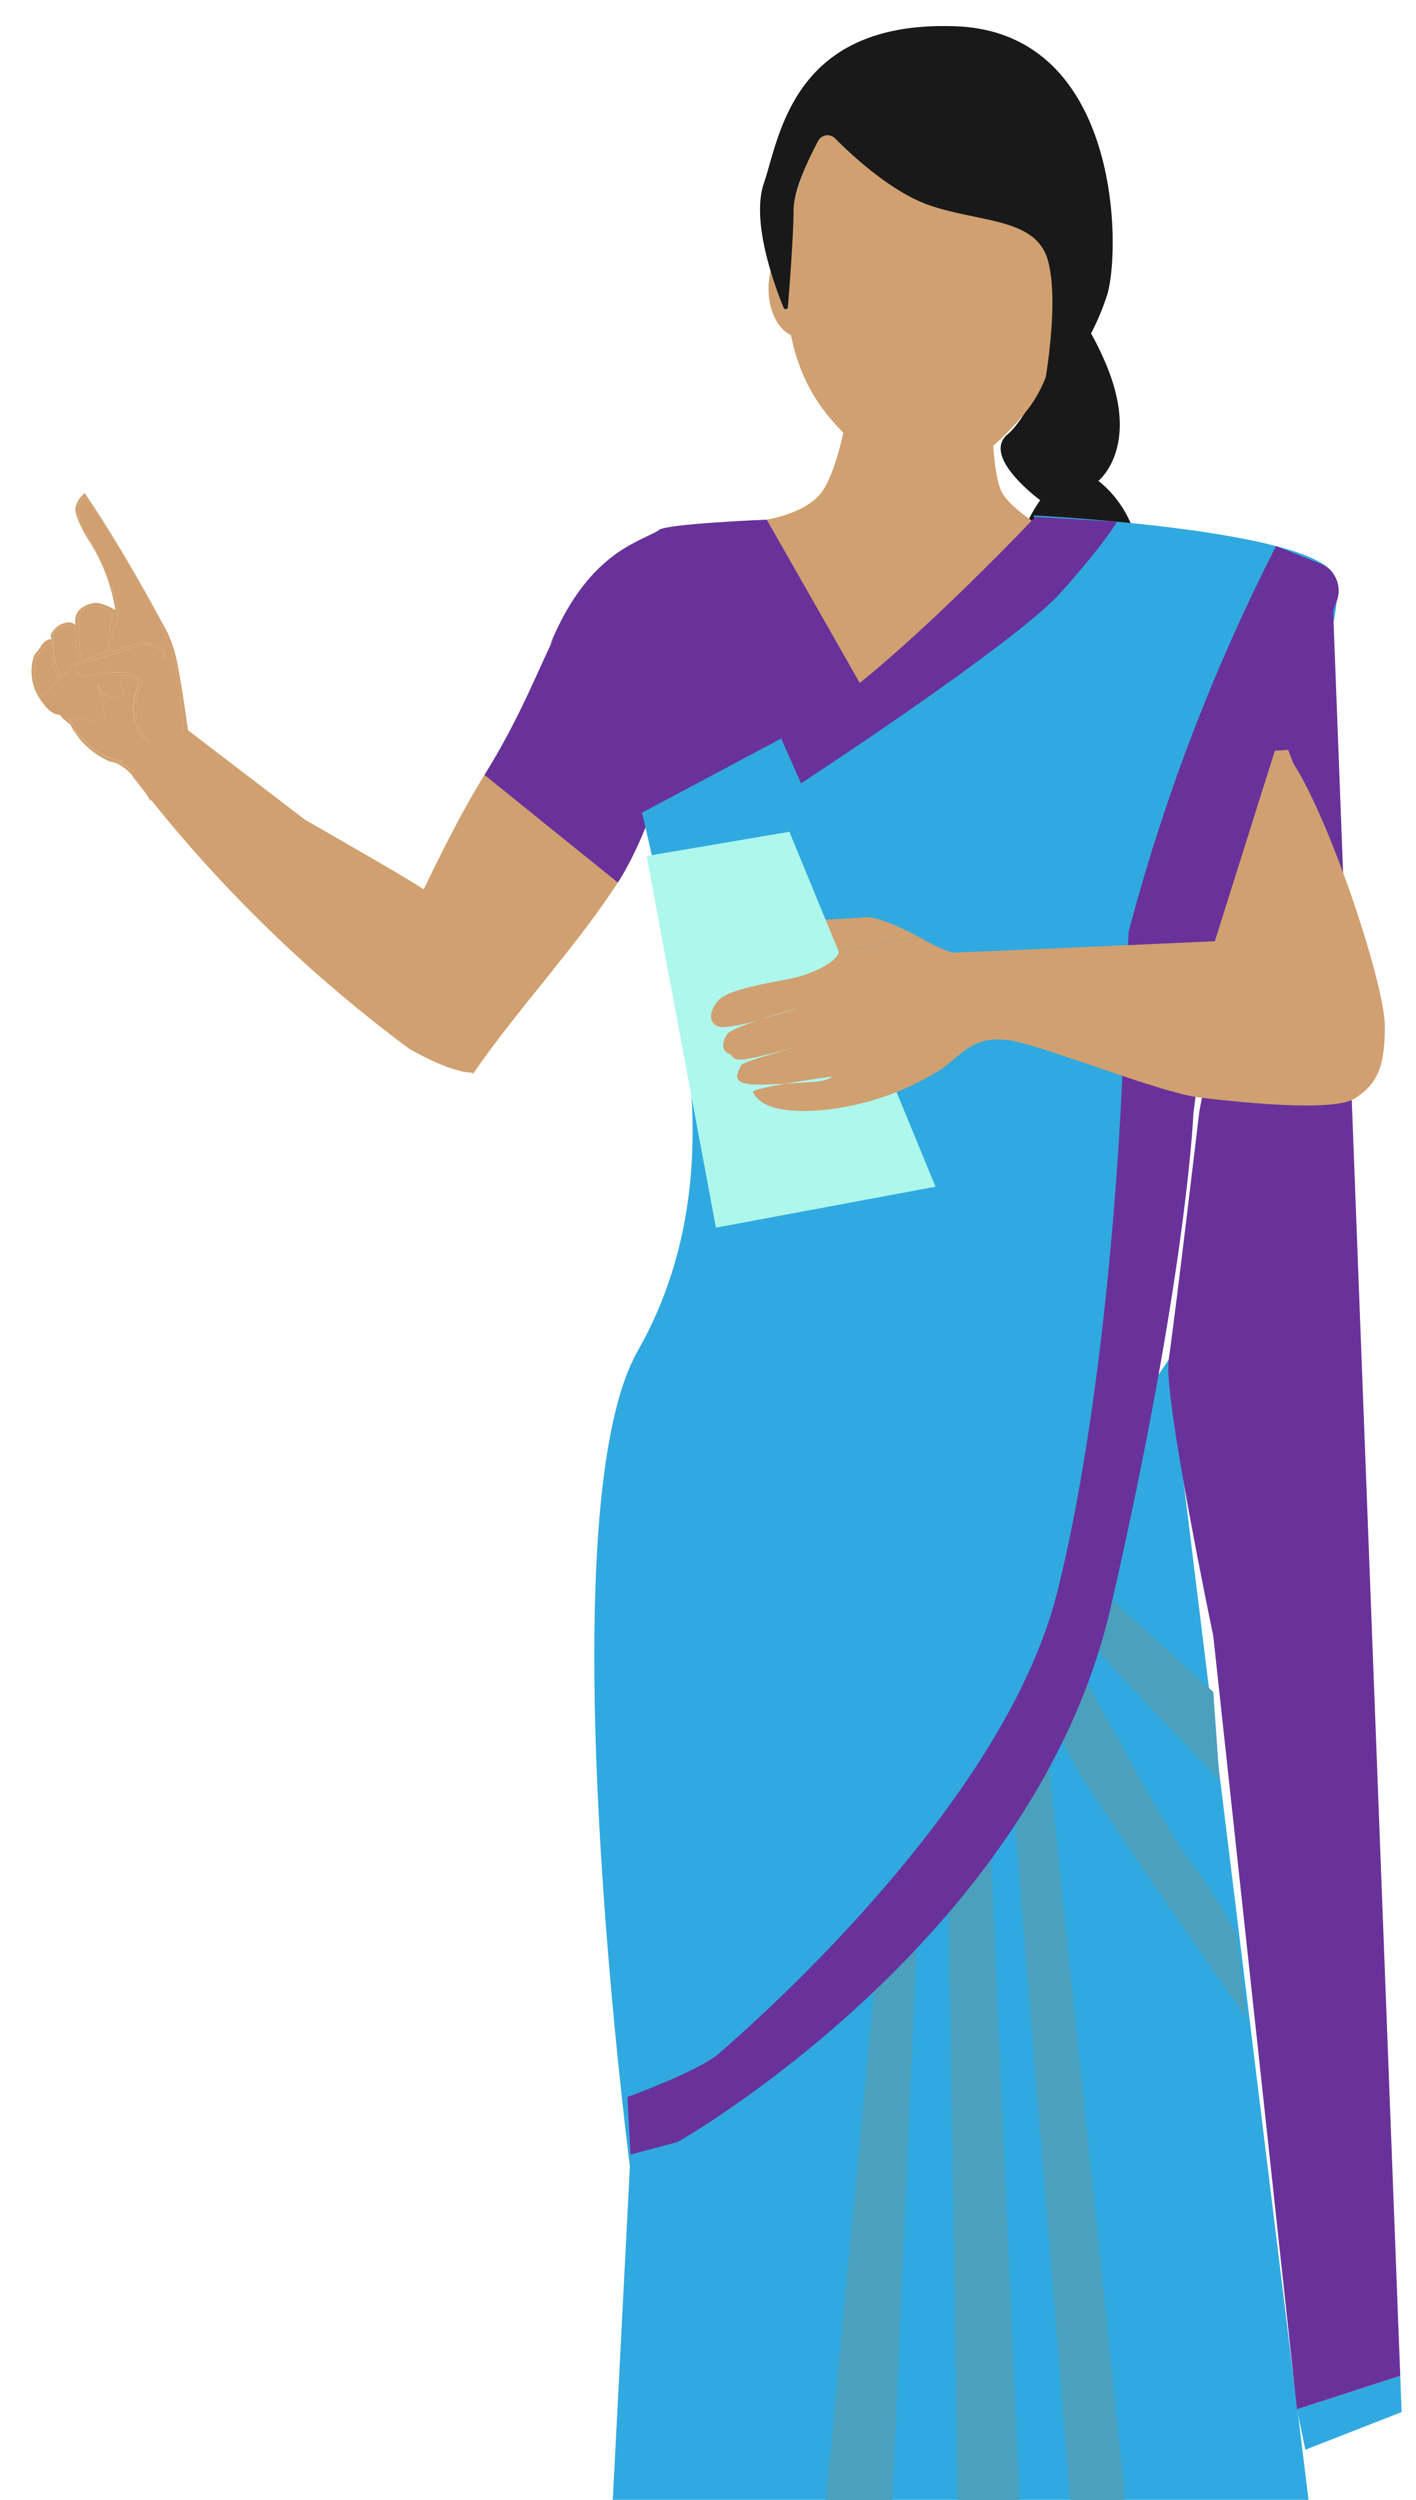 <svg xmlns="http://www.w3.org/2000/svg" xmlns:xlink="http://www.w3.org/1999/xlink" width="170" height="300" viewBox="0 0 170 300">
  <defs>
    <clipPath id="clip-path">
      <rect id="Rectangle_140" data-name="Rectangle 140" width="170" height="300" transform="translate(2348 763)" fill="#fff"/>
    </clipPath>
    <clipPath id="clip-path-2">
      <rect id="Rectangle_139" data-name="Rectangle 139" width="164.504" height="381.745" fill="none"/>
    </clipPath>
  </defs>
  <g id="Mask_Group_1" data-name="Mask Group 1" transform="translate(-2348 -763)" clip-path="url(#clip-path)">
    <g id="Group_278" data-name="Group 278" transform="translate(2351.77 766.128)">
      <g id="Group_277" data-name="Group 277" clip-path="url(#clip-path-2)">
        <path id="Path_646" data-name="Path 646" d="M13.036,90.111l-.031-.032a7.3,7.3,0,0,0-2.647-1.7q-.505-.063-.883-.094,2.3.315,4.79,4.664l.441-.126a.92.92,0,0,0,.221-.031h.1l-1.954-2.616-.063-.063Zm.095-.032.157-.031.032-.063-.189.094M3.236,78.387q0,.031.063.063v-.032Z" fill="#d0a070"/>
        <path id="Path_647" data-name="Path 647" d="M6.229,60.266a42.744,42.744,0,0,1,3.813,8.288q.6,2.616.252,2.868a4.977,4.977,0,0,0-.567,3.5v.127l3.656-1.2v.063c.042-.042.074-.042.094,0q2.524.346,2.553,1.7a.183.183,0,0,1,.064.126.363.363,0,0,1-.031.157.185.185,0,0,1-.127.032l-.063.031q.661-1.166-2.4-1.827L8.971,75.677l-.662.126-3.089.882a1.026,1.026,0,0,0,.6,1.1.827.827,0,0,0,.947.253L9.034,77.5l1.26.063a3.25,3.25,0,0,1,2.868.977.6.6,0,0,0,.189.031l.032.126a.088.088,0,0,1-.032.063,6.772,6.772,0,0,0-.756,3.971,5.275,5.275,0,0,0,1.544,3.057c-.083.021-.115.042-.094.063v.032c-.042.042-.053.073-.032.094q-.063,0-.063-.126a4.679,4.679,0,0,1-1.67-3.088,8.019,8.019,0,0,1,.662-4,2.351,2.351,0,0,0-2.4-.724l.5,2.08q-.031.094,0,.126l-.032.063a2.549,2.549,0,0,1-2.4-.189.306.306,0,0,1-.158-.127l-.535-.913,1.008,3.781a2.76,2.76,0,0,1-2.111.536H6.766a2.474,2.474,0,0,0-.758-.347l-1.7.064a2.856,2.856,0,0,1,.725.661,1.45,1.45,0,0,0,.126.252,5.242,5.242,0,0,0,.221.725,10.091,10.091,0,0,0,1.8,1.765,6.808,6.808,0,0,0,3.971,1.7c-.273.063-.535.116-.788.158a7.273,7.273,0,0,1,2.648,1.7l.031.032h-.031l.063.063,1.955,2.616a16.993,16.993,0,0,0,2.394-.631c.3-.147.567-.294.819-.441a6.756,6.756,0,0,0,2.773-2.647l.033-.032v-.063q-.505-.882-.945-1.8a4.524,4.524,0,0,0-.316-.63,2.962,2.962,0,0,1-.19-.379l-.031-.031c.021.042.021.074,0,.1a17.263,17.263,0,0,1-1.324-1.608q.031-.094,0-.126v-.063a9.209,9.209,0,0,0-.094-1.229q-.093-.693-.126-1.292t-.473-3.971q-.472-3.372-3.718-9.549A104.675,104.675,0,0,0,6.418,56.358a2.7,2.7,0,0,0-.788,1.387,4.033,4.033,0,0,0,.6,2.521m7.059,29.782-.157.031.189-.094-.032.063M2.51,73.912a2.677,2.677,0,0,0-.944.662,2.692,2.692,0,0,0-.316.22v.032a3.255,3.255,0,0,0-.347.41,2.873,2.873,0,0,1-.221.315,5.308,5.308,0,0,0,.568,4.79L3.3,78.45c-.043-.021-.064-.042-.064-.063l.064.032v-.032a6.77,6.77,0,0,1-.789-4.475M4.528,71.99c-.084-.084-.274-.1-.568-.032a1.57,1.57,0,0,0-.883.41c-.293.231-.43.4-.409.5q0,.189-.032,1.481a8.713,8.713,0,0,0,.914,3.782l.1-.031,1.228-1.072v-.473l.662-.189.22-.22a9.83,9.83,0,0,1-.441-3.877,1.278,1.278,0,0,0-.252-.189.245.245,0,0,0-.221-.063.542.542,0,0,1-.314-.031m5.2-1.135L9.286,70.1a3.282,3.282,0,0,0-2.112-.473,2.284,2.284,0,0,0-1.2.567,6.617,6.617,0,0,0-.347.851l.126,1.009a.513.513,0,0,0-.031.157,10.277,10.277,0,0,0,.378,4l3.309-1.419a8.271,8.271,0,0,1-.126-1.418,1.6,1.6,0,0,1,.063-.441,8.653,8.653,0,0,1,.378-2.08" fill="#d0a070"/>
        <path id="Path_648" data-name="Path 648" d="M10.042,68.555a42.717,42.717,0,0,0-3.813-8.289,4.033,4.033,0,0,1-.6-2.521,2.7,2.7,0,0,1,.788-1.387A104.527,104.527,0,0,1,13.824,68.4q3.247,6.177,3.719,9.549.441,3.372.473,3.971t.126,1.292a9.221,9.221,0,0,1,.094,1.229V84.5q.033.032,0,.126a17.506,17.506,0,0,0,1.324,1.608c.021-.021.021-.053,0-.1l.032.032a3.16,3.16,0,0,0,.189.378l-.032-.221-.945-1.8q-.882-6.366-1.481-8.95A14.5,14.5,0,0,0,15.81,71.8q-4.98-9.234-9.3-15.6a1.561,1.561,0,0,0-.095-.157,3.114,3.114,0,0,0-1.1,1.67q-.252.883,1.324,3.625a22.017,22.017,0,0,1,3.435,8.729Q8.151,69,7.269,69.279a3.162,3.162,0,0,0-1.544.82,1.884,1.884,0,0,0-.378,1.828,1.2,1.2,0,0,0-1.229-.315,2.231,2.231,0,0,0-1.355.787q-.663.663-.316,1.167a1.35,1.35,0,0,0-.914.378,1.766,1.766,0,0,0-.472.63l-.032.032a4.33,4.33,0,0,1-.315.409,1.88,1.88,0,0,1-.284.347H.4a5.853,5.853,0,0,0,.63,5.389q1.261,1.955,2.395,1.891a4.275,4.275,0,0,0,.315.41,10.832,10.832,0,0,0,1.009.819Q4.653,84,5.756,85.51a9.835,9.835,0,0,0,3.719,2.773c.252.021.547.053.883.1q.378-.063.788-.158a6.8,6.8,0,0,1-3.971-1.7,10.009,10.009,0,0,1-1.8-1.764,5.366,5.366,0,0,1-.22-.725,1.381,1.381,0,0,1-.126-.252,2.872,2.872,0,0,0-.725-.662l1.7-.063a2.427,2.427,0,0,1,.756.346h.063a2.763,2.763,0,0,0,2.111-.535L7.931,79.081,8.467,80a.3.3,0,0,0,.157.126,2.551,2.551,0,0,0,2.4.189l.031-.063q-.031-.032,0-.126l-.5-2.08a2.35,2.35,0,0,1,2.4.725,8.024,8.024,0,0,0-.662,4,4.678,4.678,0,0,0,1.671,3.089c0,.084.02.126.063.126-.022-.021-.011-.053.031-.1v-.031c-.021-.021.011-.042.094-.063A5.281,5.281,0,0,1,12.6,82.737a6.762,6.762,0,0,1,.757-3.971.09.09,0,0,0,.031-.063l-.031-.127a.589.589,0,0,1-.189-.031,3.255,3.255,0,0,0-2.868-.977L9.034,77.5l-2.269.536a.826.826,0,0,1-.945-.252,1.025,1.025,0,0,1-.6-1.1L8.309,75.8l.662-.126,4.507-1.544q3.057.661,2.4,1.828l.063-.032a.183.183,0,0,0,.126-.031.353.353,0,0,0,.032-.158.179.179,0,0,0-.064-.126q-.031-1.354-2.552-1.7c-.021-.042-.053-.042-.095,0v-.063l-3.656,1.2v-.126a4.975,4.975,0,0,1,.568-3.5q.346-.252-.253-2.867M9.286,70.1l.441.756a8.662,8.662,0,0,0-.378,2.08,1.6,1.6,0,0,0-.063.441,8.282,8.282,0,0,0,.126,1.419L6.1,76.213a10.258,10.258,0,0,1-.378-4,.513.513,0,0,1,.031-.157L5.63,71.044a6.676,6.676,0,0,1,.347-.851,2.287,2.287,0,0,1,1.2-.567,3.289,3.289,0,0,1,2.111.473M3.96,71.958c.294-.063.484-.052.567.032a.544.544,0,0,0,.315.031.244.244,0,0,1,.221.063,1.309,1.309,0,0,1,.252.189,9.812,9.812,0,0,0,.441,3.877l-.22.22-.662.189v.473L3.645,78.1l-.1.031a8.713,8.713,0,0,1-.914-3.782q.033-1.292.032-1.481c-.021-.105.115-.273.41-.5a1.564,1.564,0,0,1,.882-.41M1.565,74.574a2.688,2.688,0,0,1,.945-.662A6.776,6.776,0,0,0,3.3,78.387v.063L1.25,80.341a5.308,5.308,0,0,1-.568-4.79A2.873,2.873,0,0,0,.9,75.236a3.255,3.255,0,0,1,.347-.41v-.031a2.873,2.873,0,0,1,.315-.221" fill="#d0a070"/>
        <path id="Path_649" data-name="Path 649" d="M21.041,89.055a.077.077,0,0,1-.068-.04c-.335-.586-.654-1.191-.948-1.8a4.325,4.325,0,0,0-.312-.624,3.231,3.231,0,0,1-.194-.387.079.079,0,1,1,.145-.063,3.245,3.245,0,0,0,.184.369,4.42,4.42,0,0,1,.321.642c.29.6.607,1.2.94,1.786a.078.078,0,0,1-.068.118" fill="#d0a070"/>
        <path id="Path_650" data-name="Path 650" d="M45.4,122.761q5.074,2.836,7.627,2.836l-4.539-18.373.725-2.269q-3.372-2.207-6.366-3.94-5.925-3.435-9.99-5.767L18.836,84.533a9.5,9.5,0,0,0-6.745,5.42A167.317,167.317,0,0,0,45.4,122.761" fill="#d0a070"/>
        <path id="Path_651" data-name="Path 651" d="M60.058,83.4q-1.318,2.134-2.805,4.475c-.972,1.523-1.926.484-2.86,1.991-4.7,7.58-8.927,17.517-12.677,24.7L53.03,125.723c5.1-7.455,12.286-15.1,17.379-22.938,1.848-2.845,1.605-5.714,3.453-8.609Z" fill="#d0a070"/>
        <path id="Path_652" data-name="Path 652" d="M62.205,74.387l.536-.945c-1.78,3.472-4.014,9.495-8.348,16.423l16.016,12.92C75.152,95.4,76.854,84.88,81.587,77.16L71.722,62.411q-5.955,3.215-9.517,11.976" fill="#69329a"/>
        <path id="Path_653" data-name="Path 653" d="M88.3,59.229s-12.226.5-12.98,1.256-9.547,3.266-8.793,9.8S69.54,91.135,71.55,93.9,90.643,89.376,91.4,88.623s.67-4.1.67-4.1L98.933,80.5l1.089-.754" fill="#69329a"/>
        <path id="Path_654" data-name="Path 654" d="M164.336,281.983,151.942,286l1.005,4.857,11.556-4.522Z" fill="#30a9e0"/>
        <path id="Path_655" data-name="Path 655" d="M123.607,37.423s-3.559,9.2-6.388,11.549c-3.266,2.709,3.9,7.93,3.9,7.93s-3.9,5.131-1.847,8.63A16.768,16.768,0,0,0,124.4,70.9s-4.311,3.5-1.437,7,4.927,2.1,4.927,2.1-4.106,4.432-1.437,7.231,3.7,2.8,3.7,2.8,1.847-2.1,3.079,5.131,2.053,10.5,4.106,2.566-2.464-10.263-2.464-10.263,3.9-2.1,2.464-6.064-4.106-3.965-4.106-3.965a8.188,8.188,0,0,0,1.848-4.9c0-2.8-5.133-4.2-5.133-4.2s3.9-.466,2.874-5.831a13.083,13.083,0,0,0-4.721-7.93s5.337-4.2.616-14.694-5.109-2.452-5.109-2.452" fill="#191919"/>
        <path id="Path_656" data-name="Path 656" d="M97.845,47s-1.172,6.867-3.182,9.212S88.3,59.228,88.3,59.228L99.45,78.835s19.331-11.9,23.015-17.932c0,0-4.815-2.805-5.945-4.941s-1.173-8.541-1.173-8.541L102.7,45.662l-5.276,1.507" fill="#d0a070"/>
        <path id="Path_657" data-name="Path 657" d="M120.288,58.726s30.65,1.507,35.674,6.532-15.827,45.974-15.827,45.974-3.266,18.842-2.764,25.123-12.31,68.334-15.324,74.614-15.576,29.143-44.216,44.719l-5.779,2.763s-10.551-79.639.754-99.485,4.773-41.453,4.02-47.231S73.309,94.4,73.309,94.4L100.19,80.08l21.857-17.837Z" fill="#30a9e0"/>
        <path id="Path_658" data-name="Path 658" d="M71.926,255.437,66.525,360.7s36.176,24.62,56.777,20.6,37.181-26.128,37.181-26.128l-23.95-195.119Z" fill="#30a9e0"/>
        <path id="Path_659" data-name="Path 659" d="M101.7,230.063,88.633,368.74l11.389,4.355,6.365-145.377Z" fill="#4ba0bd"/>
        <path id="Path_660" data-name="Path 660" d="M110.071,222.024l5.025-4.355,7.034,158.106h-9.714Z" fill="#4ba0bd"/>
        <path id="Path_661" data-name="Path 661" d="M117.775,211.975l3.936-7.369,16.5,158.44,2.01,6.7-9.379,1.675Z" fill="#4ba0bd"/>
        <path id="Path_662" data-name="Path 662" d="M122.465,200.251l2.01-5.694s11.64,21.856,14.32,25.206a80.77,80.77,0,0,1,5.862,9.128l1.256,10.216s-16.414-23.447-20.1-29.477-3.35-9.379-3.35-9.379" fill="#4ba0bd"/>
        <path id="Path_663" data-name="Path 663" d="M129.081,188.275l12.813,11.64.753,10.635L128.16,195.226Z" fill="#4ba0bd"/>
        <path id="Path_664" data-name="Path 664" d="M66.86,359.361s28.472,16.413,38.521,17.753,11.054,4.355,21.773-.335,26.924-13.189,32.953-23.238l-1.13-9.924s-7.035,9.715-13.4,14.4-22.443,13.734-26.8,13.064-18.423-3.015-28.472-7.7-23.029-12.729-23.029-12.729Z" fill="#69329a"/>
        <path id="Path_665" data-name="Path 665" d="M156.3,70.617l8.039,211.366L151.942,286l-10.049-92.786s-6.029-28.808-5.359-33.162,3.684-29.812,3.684-29.812L150.6,75.977,156.3,67.6" fill="#69329a"/>
        <path id="Path_666" data-name="Path 666" d="M149.43,62.411l5.3,2.089a3.5,3.5,0,0,1,1.912,4.69L142.27,109.474l-2.763,20.978s-.754,19.344-9.924,59.289-52,64.189-52,64.189l-5.652,1.507-.377-6.909s8.667-3.14,11.054-5.276,34.041-29.142,40.573-55.4,7.788-61.927,7.788-61.927l.753-17.21A231.461,231.461,0,0,1,149.43,62.411" fill="#69329a"/>
        <path id="Path_667" data-name="Path 667" d="M92.4,90.883s25.751-16.832,31.152-22.862,6.783-8.541,6.783-8.541l-9.8-.587s-18.59,19.68-27.886,24.7l-2.638,1.885Z" fill="#69329a"/>
        <path id="Path_668" data-name="Path 668" d="M108.463,54.216s-3.269,1.733-7.845-2.476S89.941,42.828,90.6,27.975s9.37-21.786,12.638-22.529,15.036-4.208,18.522,5.447,3.705,27.727-2.179,35.153-11.113,8.17-11.113,8.17" fill="#d0a070"/>
        <path id="Path_669" data-name="Path 669" d="M95.9,31.523c0,3.19-1.659,5.776-3.7,5.776s-3.705-2.586-3.705-5.776,1.659-5.776,3.705-5.776,3.7,2.586,3.7,5.776" fill="#d0a070"/>
        <path id="Path_670" data-name="Path 670" d="M90.822,33.7a.266.266,0,0,1-.516.1c-1.115-2.723-3.925-10.371-2.375-14.914,1.91-5.6,3.438-19.6,23.048-18.861s19.865,26.228,18.209,32.122A29.814,29.814,0,0,1,123.2,42.76l-1.594.4s1.848-9.829.448-14.986-8.023-4.568-14.135-6.631c-4.536-1.531-9.283-5.9-11.429-8.056a1.271,1.271,0,0,0-2.067.357C93.3,15.953,91.5,19.7,91.5,22.131c0,2.782-.473,9.031-.675,11.569" fill="#191919"/>
        <path id="Path_671" data-name="Path 671" d="M87.581,119.2c2.26-.64,4.449-1.365,4.449-1.365s-2.256.633-4.449,1.365" fill="#d0a070"/>
        <path id="Path_672" data-name="Path 672" d="M92.129,122.438c1.22-.326,1.8-.5,1.8-.5s-.752.2-1.8.5" fill="#d0a070"/>
        <path id="Path_673" data-name="Path 673" d="M96.133,126.051s-2.96.409-5.58.866c1.445-.082,2.794-.192,3.478-.234,1.7-.1,2.1-.632,2.1-.632" fill="#d0a070"/>
        <path id="Path_674" data-name="Path 674" d="M106.749,109.409c-2.464-1.281-5.453-2.729-7.012-2.425,0,0-9.209.632-10.01.21s-3.3-1.791-3.3-1.475a2.553,2.553,0,0,0,.1,2.107,5.235,5.235,0,0,0,4.7,2.95c2.8,0,5-.632,5.605.1a.383.383,0,0,1,.075.292s9.29-2.047,9.84-1.764" fill="#d0a070"/>
        <path id="Path_675" data-name="Path 675" d="M108.546,139.285,82.181,144.2l-8.32-44.6L91,96.69Z" fill="#adf7ec"/>
        <path id="Path_676" data-name="Path 676" d="M151.484,88.444l-.6-1.58-1.6.105-7.207,22.859s-30.427,1.37-31.528,1.37a19.473,19.473,0,0,1-3.8-1.788c-.549-.283-9.84,1.763-9.84,1.763-.095.878-2.6,2.53-5.98,3.185-3.8.737-7.507,1.37-8.608,2.739s-1,2.949.7,3.055a20.566,20.566,0,0,0,4.559-.953c2.194-.732,4.449-1.365,4.449-1.365s-2.189.725-4.449,1.365c-1.913.639-3.779,1.354-4.059,1.8-.6.948-.7,1.9.2,2.317s0,1.264,4.2.211c1.864-.467,3.231-.825,4.2-1.085,1.051-.293,1.8-.5,1.8-.5s-.583.169-1.8.5c-2.528.7-6.835,1.946-6.9,2.244-.1.421-1.1,1.58.1,2.106a5.216,5.216,0,0,0,1.628.221c1.03.032,2.351-.02,3.6-.092,2.619-.457,5.58-.866,5.58-.866s-.4.527-2.1.632c-.684.042-2.034.152-3.478.234-2.172.379-4.11.791-3.929,1.03.4.527,1.1,2.528,7.407,2.212a32.452,32.452,0,0,0,15.314-5.056c2.6-1.9,4.1-4.424,9.208-3.16s17.316,6.109,21.72,6.636,16.014,1.791,18.617.106,3.6-3.582,3.6-8.639-6.506-24.649-11.01-31.6" fill="#d0a070"/>
      </g>
    </g>
  </g>
</svg>
